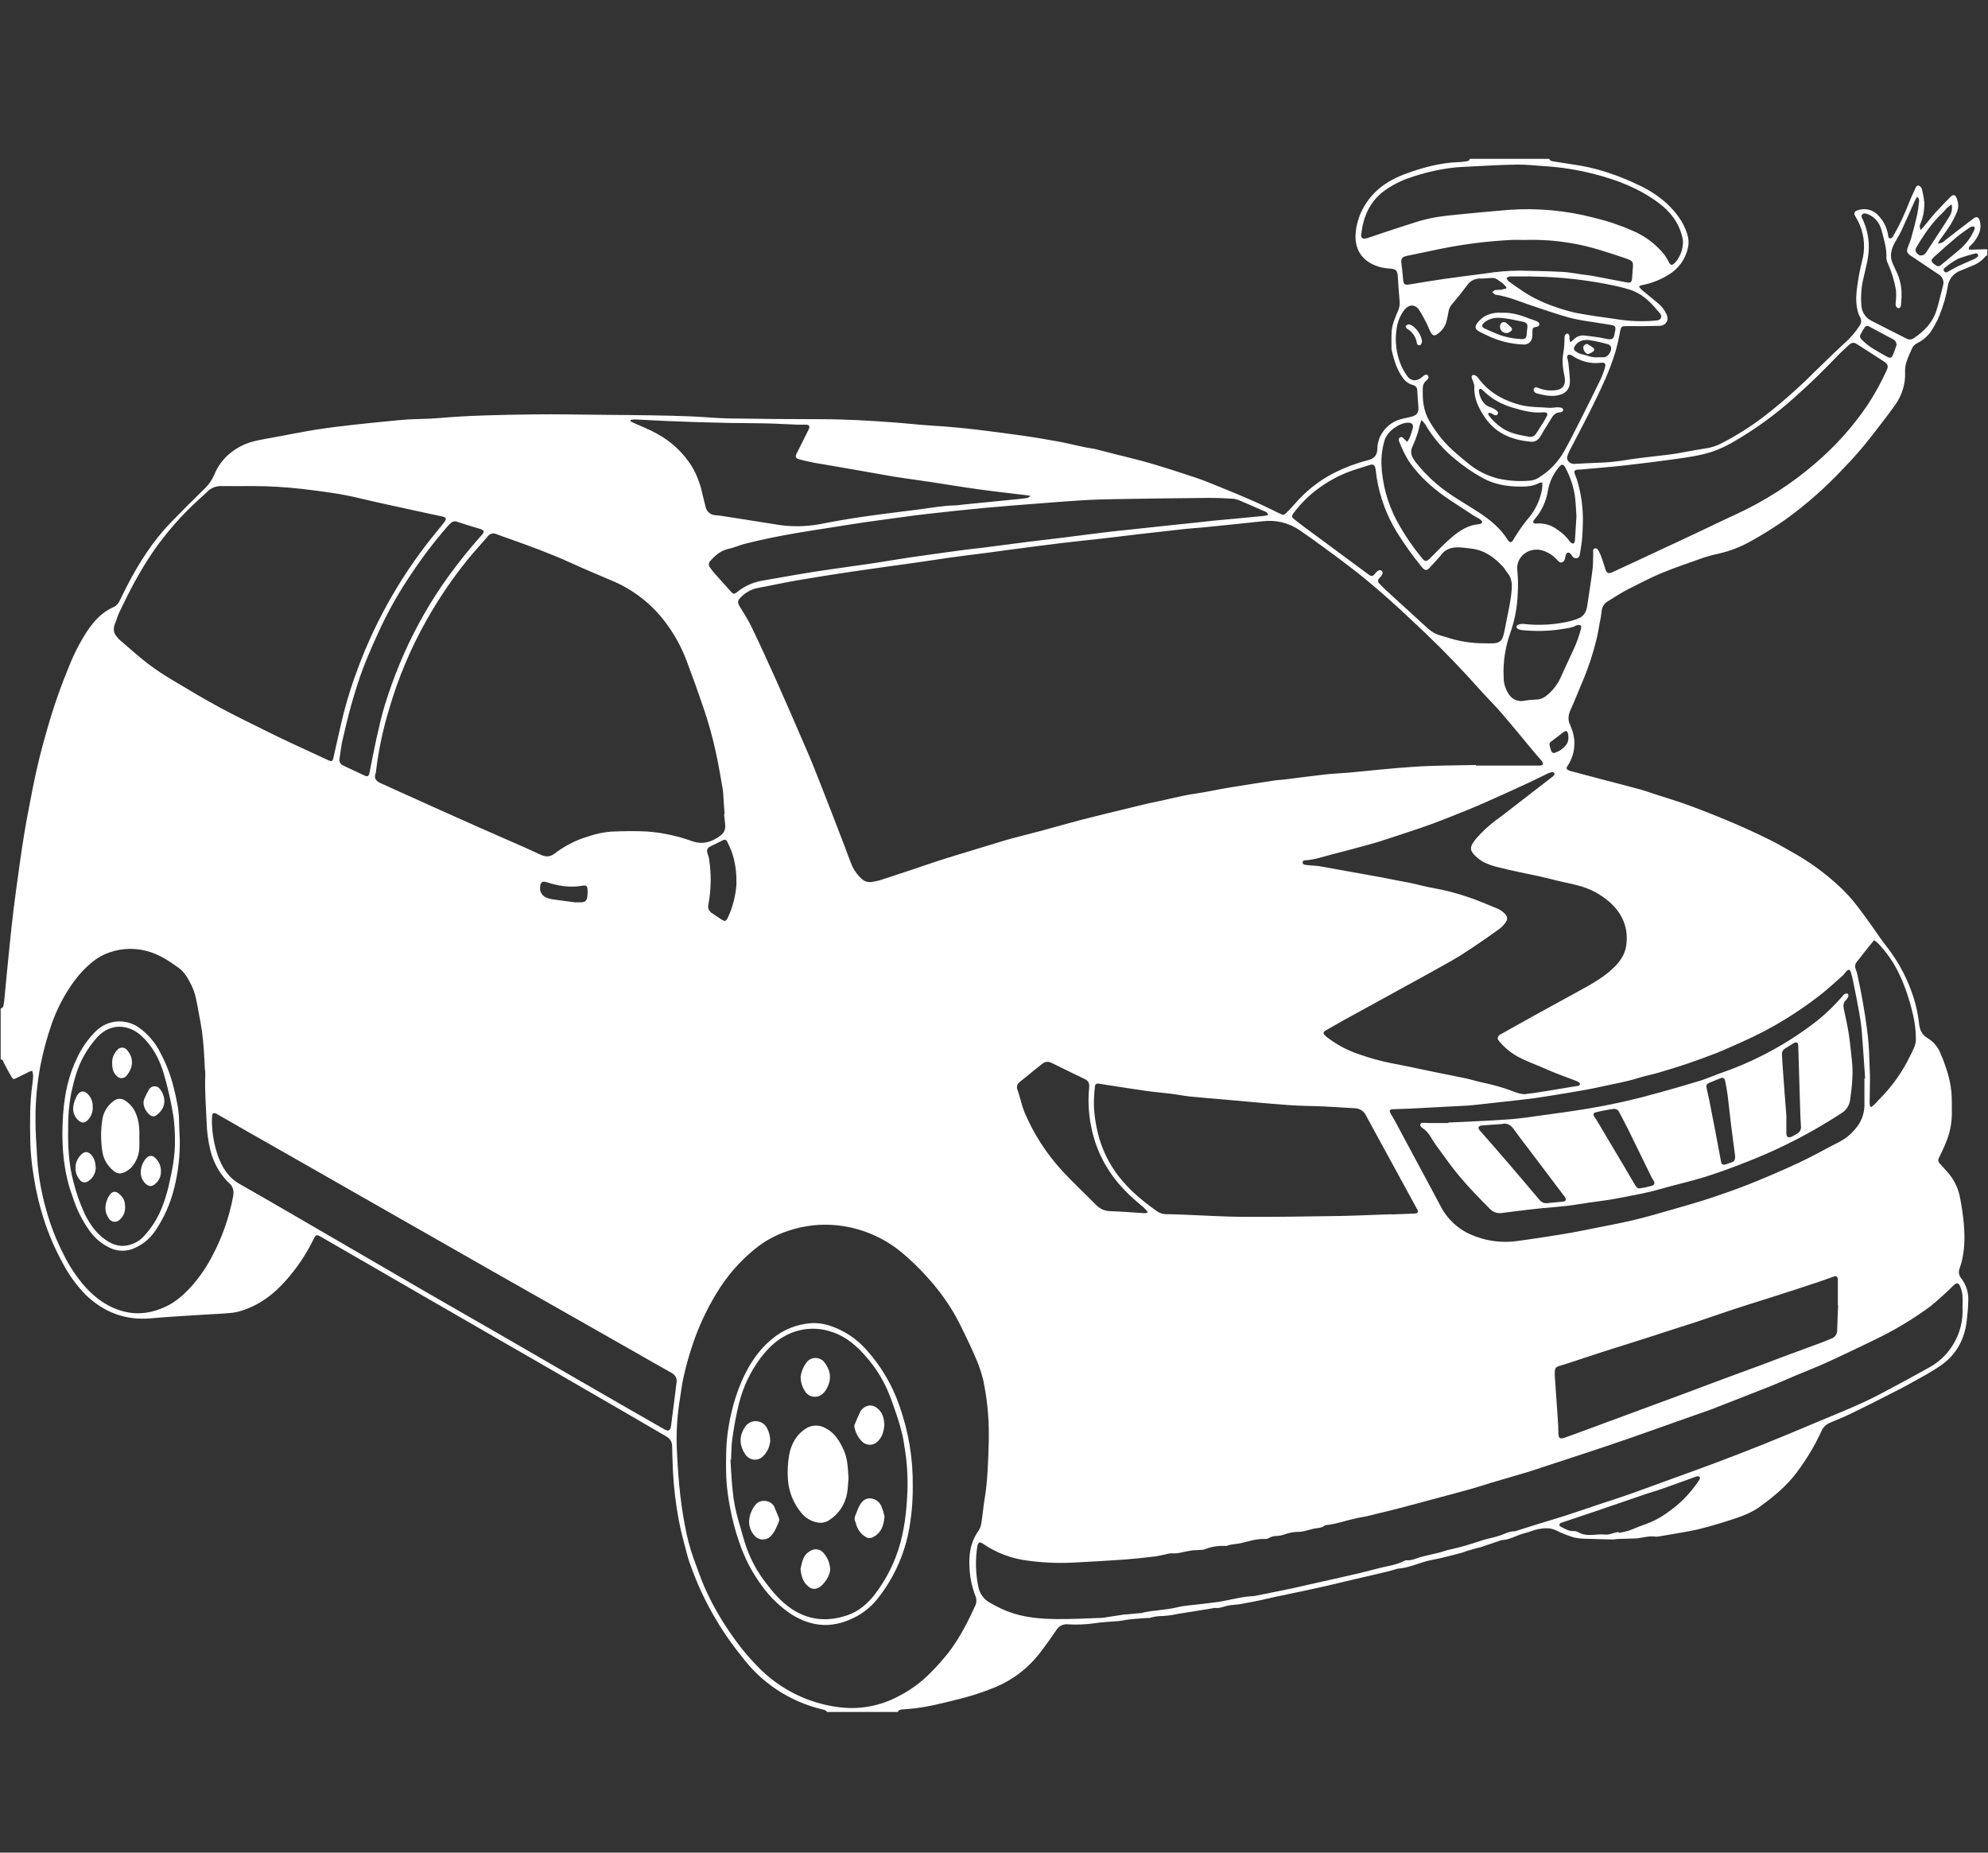 <svg height="82" viewBox="0 0 88 82" width="88" xmlns="http://www.w3.org/2000/svg"><rect x="0" y="0" width="88" height="82" fill="#333333" stroke="none"/><g fill="#fff" transform="translate(0 7)"><path d="m65.065.03h3.517c.025.097.107.097.185.115.398.062.796.128 1.195.187.512.092 1.015.229 1.503.409.337.119.668.257.99.413.484.211.932.499 1.325.852.41.384.742.821.909 1.363.062.188.074.39.032.584-.105.512-.424.955-.876 1.217-.366.226-.772.381-1.195.458-.027 0-.052.031-.097.06.034.049.072.095.114.137.236.195.471.389.713.584.162.132.293.298.383.487.133.261-.008.516-.303.526-.475.016-.95.018-1.425.013-.264 0-.274 0-.327.267-.053.301-.122.599-.207.893-.119.384-.259.762-.419 1.131-.227.518-.474 1.027-.727 1.533-.28.558-.577 1.108-.864 1.662-.039.082-.075.166-.105.252-.04.101-.008.216.078.281.069.061.162.089.253.077.436-.021.871-.047 1.307-.061.364-.023.726-.066 1.084-.13.522-.079 1.045-.133 1.569-.195.174-.021.348-.041.522-.07.443-.076.883-.166 1.327-.232.238-.036.468-.112.681-.224.637-.328 1.245-.709 1.817-1.14.796-.611 1.551-1.273 2.261-1.982.449-.434.896-.876 1.352-1.298.26-.227.488-.489.677-.779.089-.116.095-.276.014-.398-.045-.079-.077-.164-.097-.252-.128-.506-.036-1.009.044-1.51.049-.301.128-.597.195-.897.104-.549.019-1.117-.241-1.611-.034-.069-.082-.132-.115-.203-.03-.041-.036-.094-.018-.141s.06-.081.109-.09c.338-.136.725-.039.959.24.22.234.364.529.413.847.008.061.013.148.097.147.055-.011.103-.047.128-.097.268-.468.499-.957.693-1.46.091-.237.201-.466.308-.696.05-.106.133-.116.213-.028.032.033.054.073.065.117.049.249.119.494.097.752-.009.248-.06.492-.152.722-.062.097-.062.221 0 .317.056-.064.103-.114.146-.166.166-.195.325-.407.499-.6.214-.237.44-.462.661-.692.122-.126.218-.113.277.047.088.192.096.412.02.61-.085.197-.182.388-.292.572-.14.227-.306.437-.458.656-.034.049-.058.105-.097.173.12-.003.235-.053.317-.14.419-.329.841-.654 1.265-.973.122-.097.23-.055.266.091.056.182.049.378-.021.555-.08.207-.207.393-.369.545-.052.045-.115.097-.075.195l.803-.021v.274c-.028.014-.066.019-.084.042-.142.179-.329.317-.542.4-.184.08-.37.156-.557.232-.308.109-.528.382-.568.707-.072.423-.19.838-.352 1.235-.028.079-.061.157-.097.234-.089.18-.188.355-.298.523-.158.217-.366.393-.606.512-.118.057-.209.16-.25.284-.021.061-.055.118-.08.178-.111.257-.221.511-.204.804.023.532-.136 1.055-.453 1.484-.324.463-.681.902-1.024 1.354-.389.501-.806.981-1.249 1.435-.773.829-1.624 1.581-2.542 2.247-.51.362-1.04.693-1.589.993-.427.239-.886.417-1.363.528-.223.045-.443.103-.66.173-.626.22-1.255.432-1.866.681-.528.219-1.038.487-1.547.745-.292.151-.569.339-.854.511-.164.087-.271.253-.284.438-.023.194-.055.387-.097.578-.046.249-.084.501-.151.746-.139.562-.318 1.113-.537 1.649-.201.458-.376.928-.584 1.382-.108.236-.144.455-.025.69.019.042.035.084.049.128.226.542.171 1.16-.148 1.653-.014.022-.029.043-.042.065-.017.025-.022.056-.014.084.009.029.03.052.058.063.034.019.07.033.108.043l1.434.38c.54.142 1.082.279 1.622.426.238.065.471.15.707.227.506.165 1.018.314 1.518.5.67.249 1.334.515 1.992.796.538.229 1.071.48 1.594.738.32.157.626.345.939.518.747.413 1.441.915 2.068 1.494.302.278.579.581.828.906.405.526.779 1.077 1.162 1.616.111.153.235.292.344.451.364.517.659 1.079.876 1.672.176.471.294.961.35 1.46.029.284.129.494.377.64.248.15.442.373.555.64.096.213.18.431.251.654.13.362.214.739.251 1.121.019.312.014.625.016.937-.004.418-.086.831-.243 1.218-.097.248-.21.487-.328.728-.05.079-.036.183.032.246.111.119.22.24.326.363.278.305.471.677.56 1.081.082.395.141.794.179 1.195.06.681.049 1.355-.182 2.008-.061.146-.035.315.069.435.218.281.329.631.314.986-.006.298-.032.597-.067.894-.097.831-.471 1.518-1.168 1.994-.438.301-.914.548-1.379.808-.334.187-.681.357-1.019.531-.504.256-1.008.514-1.517.758-.323.156-.655.292-.984.431-.164.07-.294.2-.364.364-.3.648-.668 1.263-1.098 1.833-.458.612-1.034 1.079-1.639 1.519-.389.282-.841.437-1.293.584-.327.107-.658.206-.99.298-.275.076-.554.145-.834.195-.454.087-.91.159-1.363.236-.038.008-.078.01-.117.007-.271-.04-.53.033-.792.071-.07.007-.141.011-.212.011-.234.008-.467.013-.7.021-.058 0-.116.024-.174.022-.369-.007-.739-.014-1.108-.029-.214.003-.429-.017-.639-.061-.274-.082-.541-.188-.797-.315-.26-.125-.522-.103-.779-.053-.203.038-.395.131-.597.178-.352.082-.663.301-1.037.31-.032.007-.063.018-.092.033l-.831.28c-.024.008-.051.009-.076.016-.174.049-.349.097-.523.147-.068.02-.132.056-.202.074-.447.112-.892.243-1.344.324-.518.092-.99.355-1.522.389-.038.007-.076.018-.112.033-.132.036-.263.075-.396.107-.278.067-.557.131-.836.195-.64.15-1.278.303-1.919.452-.304.07-.609.135-.915.2-.407.087-.815.169-1.222.256-.229.049-.456.107-.681.154-.299.061-.598.121-.898.172-.166.028-.337.028-.502.058-.209.039-.406.144-.629.108-.023 0-.05.013-.075.017l-.903.146c-.206.033-.41.066-.614.097-.077.014-.153.034-.23.045-.153.027-.307.045-.461.055-.201-.003-.402.027-.594.087-.026.004-.052.004-.078 0l-.292.018c-.11.008-.22.016-.329.026-.109.011-.195.018-.292.033-.123.018-.243.048-.366.059-.356.033-.716.039-1.071.097-.393.056-.791.072-1.188.048-.204-.023-.403.076-.507.253-.218.323-.446.641-.681.952-.537.719-1.263 1.276-2.097 1.607-.506.205-1.027.374-1.558.503-.726.18-1.449.372-2.2.429-.097.007-.195.014-.292.024-.081-.004-.158.039-.195.112h-3.125c-.059-.097-.162-.097-.254-.126-1.416-.345-2.666-1.175-3.535-2.345-.962-1.185-1.717-2.524-2.233-3.96-.052-.141-.106-.28-.144-.425-.14-.533-.292-1.062-.395-1.609-.138-.734-.227-1.476-.265-2.221-.016-.364-.024-.729-.034-1.093-.001-.167-.091-.32-.237-.402-.045-.027-.089-.055-.134-.081l-1.503-.876c-1.228-.711-2.457-1.421-3.685-2.132-.919-.53-1.838-1.06-2.758-1.589l-2.52-1.453-2.908-1.681-1.827-1.053c-.154-.089-.206-.079-.287.091-.243.505-.539.982-.882 1.425-.572.743-1.235 1.373-2.134 1.705-.188.075-.384.127-.584.155-.421.044-.844.055-1.265.083-.786.053-1.573.092-2.358.163-1.125.097-2.076-.267-2.876-1.042-.421-.428-.773-.919-1.045-1.454-.339-.623-.618-1.277-.831-1.953-.186-.589-.326-1.192-.421-1.803-.088-.513-.141-1.032-.157-1.553-.014-.854-.029-1.706.092-2.554.019-.129.031-.259.034-.389-.006-.069-.019-.138-.039-.204-.033.003-.066.01-.097.02-.195.097-.396.195-.594.292-.13.065-.15.073-.223-.047-.122-.195-.229-.407-.338-.613-.035-.067-.039-.158-.145-.159v-2.259c.08-.006.111-.061.125-.128.014-.067.024-.141.032-.212.041-.422.079-.842.121-1.265.064-.642.126-1.283.195-1.924.062-.563.129-1.125.206-1.686.114-.832.226-1.665.361-2.493.114-.699.255-1.395.389-2.09.172-.876.389-1.739.64-2.595.263-.926.58-1.836.949-2.726.217-.552.488-1.081.81-1.579.308-.454.666-.851 1.183-1.071.118-.06.21-.16.259-.282.107-.215.211-.432.322-.646.528-1.022 1.142-1.987 1.947-2.817.486-.5.978-.994 1.477-1.48.19-.178.341-.394.443-.634.118-.291.293-.556.514-.779.354-.351.8-.596 1.287-.706.277-.068.562-.111.843-.164.621-.115 1.24-.239 1.862-.34.546-.087 1.097-.151 1.646-.214.531-.061 1.062-.11 1.594-.163.272-.026.544-.057.817-.073.461-.025.926-.021 1.385-.062 1.371-.12 2.745-.141 4.119-.161 1.093-.016 2.187.011 3.282.019.651.006 1.302.01 1.954.021.599.011 1.198.022 1.797.047.552.022 1.104.08 1.655.09 1.375.022 2.749.034 4.123.035 1.071 0 2.135.064 3.2.142.578.042 1.155.111 1.733.145 1.314.076 2.617.253 3.919.434.567.078 1.131.178 1.695.279.505.091.998.244 1.51.306.025.005.05.012.075.02l.889.227c.51.131 1.024.248 1.529.397.668.195 1.33.409 1.99.629.364.122.72.267 1.071.412.519.211 1.036.424 1.547.65.381.168.752.357 1.127.536.159.075.187.073.309-.051s.244-.253.36-.385c.494-.575 1.097-1.046 1.775-1.385.461-.229.944-.41 1.443-.537.292-.072.43-.221.431-.527.006-.256.087-.505.232-.715.209-.313.534-.529.902-.602.127-.03.255-.054.381-.089.239-.066.317-.178.301-.427-.017-.249-.037-.48-.05-.72.009-.122-.075-.231-.195-.254-.185-.049-.345-.165-.449-.325-.264-.359-.382-.779-.487-1.202-.008-.032-.011-.065-.01-.097 0-.254-.009-.508.008-.761.015-.149.047-.295.097-.436.055-.166.127-.327.195-.487.055-.133.075-.277.058-.42-.031-.363-.059-.726-.08-1.09-.014-.238-.072-.306-.315-.331-.136-.009-.272-.026-.406-.053-.788-.195-1.19-.721-1.147-1.475.034-.504.204-.99.493-1.405.414-.614 1.006-.999 1.681-1.25.77-.285 1.558-.504 2.391-.533.111 0 .221-.02.331-.032.071-.009.138-.028.165-.11zm.264 26.831v.026h2.833c.047 0 .128-.024.131-.048.006-.055-.01-.109-.043-.153-.083-.108-.181-.205-.269-.31-.504-.605-1.002-1.216-1.516-1.814-.306-.355-.642-.681-.954-1.033-.772-.865-1.574-1.703-2.413-2.503-1.098-1.046-2.211-2.08-3.423-2.997-.701-.53-1.409-1.052-2.131-1.552-.482-.335-1.072-.479-1.655-.405-.876.097-1.761.184-2.641.273-.253.026-.507.037-.759.064-.699.076-1.397.157-2.096.237-.375.044-.75.091-1.123.135-.149.018-.298.035-.447.052-.628.07-1.256.134-1.883.21-.717.087-1.434.183-2.15.277-.42.055-.838.115-1.258.169-.503.065-1.008.123-1.512.195s-.973.148-1.468.217c-.96.136-1.922.264-2.88.406-.798.118-1.595.245-2.391.382-.577.097-1.149.227-1.725.333-.283.053-.544.192-.746.398-.17.165-.179.238-.057.44.178.292.368.584.517.895.375.779.736 1.565 1.089 2.356.43.962.848 1.928 1.265 2.895.14.321.28.643.41.973.292.738.584 1.477.868 2.216.161.413.318.825.476 1.238.097.262.195.526.297.785.102.269.269.509.487.697.109.097.254.142.398.125.129-.015.257-.041.383-.077.292-.091.584-.195.87-.286l.592-.195c.401-.134.799-.275 1.202-.405.432-.139.868-.269 1.303-.401.461-.141.921-.281 1.38-.421.175-.053.349-.105.526-.152.465-.123.932-.239 1.397-.364.565-.152 1.126-.317 1.692-.463.737-.189 1.478-.365 2.217-.545.316-.077.631-.159.95-.222.611-.122 1.213-.292 1.833-.381.521-.073 1.036-.195 1.558-.277.674-.112 1.349-.213 2.025-.316.109-.017.22-.016.33-.029.62-.076 1.239-.161 1.86-.23.355-.039.715-.05 1.071-.082.939-.085 1.878-.195 2.823-.254.918-.065 1.838-.059 2.756-.08zm-33.274 2.174h.02c-.014-.195-.026-.389-.041-.584-.015-.195-.016-.366-.046-.545-.09-.526-.18-1.052-.292-1.574-.148-.687-.336-1.364-.565-2.029-.229-.676-.47-1.349-.723-2.018-.238-.643-.571-1.246-.988-1.789-.597-.779-1.386-1.391-2.29-1.777-.628-.268-1.259-.53-1.88-.814-.906-.414-1.842-.751-2.779-1.085-.165-.059-.333-.113-.495-.179-.142-.065-.31-.017-.396.113-.298.346-.609.681-.895 1.034-.67.832-1.271 1.718-1.796 2.648-.705 1.246-1.262 2.569-1.662 3.943-.269.878-.461 1.778-.574 2.69-.001.058-.01.116-.027.172-.078.188.009.324.21.417.202.092.389.176.584.264.61.275 1.221.553 1.831.827l1.835.819c.38.168.762.335 1.143.503.559.246 1.121.487 1.673.747.236.111.43.128.649-.038.45-.345.96-.605 1.504-.764.321-.109.653-.179.991-.208.532-.021 1.071-.035 1.599-.005.683.051 1.355.196 1.998.43.474.163.868.034 1.241-.243.15-.102.233-.275.22-.456-.012-.166-.035-.33-.053-.498zm11.715 27.757v-.292c.004-.828-.082-1.653-.257-2.462-.087-.341-.203-.673-.349-.993-.184-.431-.389-.852-.594-1.273-.302-.629-.676-1.22-1.114-1.763-.445-.553-.941-1.064-1.482-1.524-.827-.706-1.85-1.143-2.932-1.253-.728-.072-1.463.012-2.155.247-.54.176-1.042.451-1.482.811-.673.549-1.245 1.211-1.691 1.956-.433.711-.786 1.468-1.051 2.256-.158.468-.292.945-.4 1.427-.071.317-.114.641-.162.962-.113.679-.162 1.368-.148 2.056.048 1.198.135 2.393.364 3.572.09.507.222 1.006.396 1.49.153.408.292.823.464 1.222.321.727.712 1.421 1.168 2.072.362.533.772 1.033 1.225 1.492.96.982 2.226 1.607 3.589 1.772.899.112 1.811-.058 2.61-.487.536-.271 1.023-.63 1.441-1.061.276-.277.536-.57.779-.876.48-.629.841-1.33 1.168-2.044.074-.139.083-.304.024-.45-.146-.377-.235-.774-.262-1.177-.045-.611.021-1.194.394-1.713.07-.11.114-.233.13-.362.054-.327.078-.659.132-.986.147-.862.167-1.741.193-2.619zm43.101-5.938c.009-.169.009-.338 0-.507-.013-.135-.046-.268-.097-.394-.083-.195-.151-.195-.308-.052-.327.326-.67.636-1.028.928-.777.57-1.606 1.066-2.476 1.48-.46.228-.926.446-1.391.665-.329.156-.659.311-.993.456-.334.145-.681.281-1.026.424-.42.175-.835.362-1.258.531-.754.302-1.514.593-2.27.888-.067.026-.132.055-.195.08l-1.928.681c-.601.212-1.199.428-1.802.636-.645.223-1.292.441-1.94.654-.79.26-1.582.519-2.374.779-.155.051-.311.097-.467.141-.448.132-.898.262-1.346.396-.286.085-.568.183-.857.263-.584.164-1.181.318-1.772.477-.151.041-.301.084-.452.124-.358.095-.715.19-1.071.283-.151.039-.303.074-.455.112l-.427.104c-.145.036-.292.076-.433.107-.141.031-.292.049-.441.082-.451.097-.888.259-1.349.31-.026 0-.052.007-.075.019-.14.119-.317.104-.481.139-.127.028-.25.068-.377.097-.086.027-.176.042-.267.044-.228-.003-.455.037-.669.119-.098.035-.199.056-.303.064-.136-.006-.272.028-.389.097-.044.027-.096.04-.148.037-.372-.018-.718.097-1.071.182-.211.052-.437.037-.642.124-.013.002-.026.002-.039 0-.32-.017-.639.035-.937.153-.05.015-.101.023-.153.023-.148.011-.298.01-.445.03-.292.04-.577.152-.883.122-.085.004-.168.02-.248.047-.172.035-.343.082-.517.097-.42.051-.84.097-1.265.13-.805.056-1.611.104-2.418.142-.644.026-1.29-.007-1.928-.097-.701-.089-1.37-.345-1.952-.746-.133-.097-.215-.06-.244.103-.097.599-.082 1.211.042 1.806.056.3.244.559.512.705.241.141.492.265.752.37.714.286 1.469.345 2.224.353.657.008 1.315-.031 1.972-.053.078-.005.156-.016.233-.031l.767-.119h.058c.238-.021.475-.043.712-.067.039 0 .075-.023.113-.03.097-.019.202-.037.303-.052.071-.011.143-.011.213-.022.314-.05.63-.066.943-.146.344-.087.706-.097 1.059-.145.259-.034.518-.059.779-.097.525-.086 1.038-.239 1.574-.257.019-.002.039-.006.057-.011.523-.106 1.046-.209 1.568-.319.414-.089.825-.186 1.238-.278.608-.137 1.219-.272 1.827-.414.304-.071.604-.159.907-.231.353-.085.716-.133 1.045-.306.029-.018.063-.027.097-.026.217.024.404-.077.603-.134.25-.071.506-.122.759-.182.219-.054.426-.137.653-.179.373-.084.742-.189 1.104-.312.13-.038.258-.085.389-.121.212-.058.432-.097.64-.17.207-.073.413-.188.648-.184.039-.006.076-.018.112-.034.292-.092.584-.185.876-.275.422-.13.848-.254 1.265-.389.532-.172 1.061-.356 1.592-.533.389-.129.779-.25 1.168-.389.54-.189 1.077-.389 1.615-.584.69-.252 1.383-.498 2.072-.756.779-.292 1.558-.59 2.328-.899.838-.337 1.671-.689 2.505-1.039.876-.367 1.761-.715 2.603-1.157.742-.389 1.48-.789 2.213-1.199.426-.234.784-.575 1.038-.989.314-.5.464-1.086.428-1.675zm-75.667-36.34c-.468 0-.937.006-1.407 0-.23-.009-.454.08-.615.244-.121.119-.249.229-.374.344-.772.701-1.462 1.488-2.054 2.346-.279.415-.54.844-.779 1.281-.238.437-.466.899-.687 1.355-.077.157-.117.33-.186.487-.097.231-.097.441.086.63.032.033.055.074.09.103.416.355.82.725 1.252 1.059.353.267.722.513 1.104.737.691.416 1.385.83 2.094 1.214.709.384 1.438.732 2.16 1.092.354.176.714.348 1.071.515.53.248 1.062.487 1.593.737.115.054.165.037.201-.085.005-.018.006-.039.011-.057.151-.66.292-1.323.456-1.978.176-.68.39-1.351.641-2.007.827-2.206 2.018-4.257 3.524-6.068.101-.119.198-.241.292-.366.097-.129.068-.202-.085-.235-.195-.04-.382-.079-.572-.121-.572-.123-1.143-.248-1.714-.374-.445-.097-.891-.195-1.333-.301-.855-.214-1.726-.319-2.598-.425-.72-.082-1.443-.125-2.168-.128zm56.333 26.909c.122-.016.245-.028.367-.046.206-.03.412-.062.617-.097.436-.071.872-.143 1.307-.216.013-.001.026-.004.039-.008.08-.026.097-.092.034-.145-.048-.033-.1-.059-.155-.078-.242-.097-.487-.18-.728-.275-.195-.075-.389-.153-.577-.238-.474-.213-.973-.372-1.418-.648-.247-.158-.469-.353-.656-.579-.106-.124-.087-.219.045-.31.021-.015.048-.021.07-.034.437-.245.876-.493 1.311-.734.735-.405 1.473-.804 2.208-1.211.512-.283 1.022-.57 1.446-.988.266-.264.476-.565.534-.934.124-.791-.155-1.452-.749-1.97-.396-.342-.866-.588-1.373-.718-.302-.08-.608-.139-.911-.211-.241-.056-.48-.123-.72-.177-.337-.075-.675-.139-1.011-.213-.305-.066-.61-.132-.912-.211-.201-.047-.397-.113-.584-.2-.168-.085-.32-.197-.451-.333-.208-.221-.201-.356-.023-.607.033-.049.069-.095.108-.139.249-.284.526-.543.826-.771.195-.136.375-.281.561-.424l1.962-1.515c.033-.021.061-.048.086-.078.017-.023.029-.069.017-.088-.02-.031-.053-.052-.091-.055-.071.011-.139.032-.203.063-.258.123-.512.255-.771.375-.681.315-1.37.633-2.061.935-.541.237-1.091.456-1.641.673-.374.149-.752.289-1.134.42-.597.204-1.196.398-1.796.593-.223.072-.448.136-.674.195-.487.13-.966.265-1.451.384-.385.097-.758.235-1.158.264-.067 0-.163 0-.165.097s.086.102.156.113c.07.011.117.013.175.018.156.015.313.018.466.046.903.161 1.805.326 2.707.487.269.05.536.106.804.158.16.031.32.055.479.09.337.074.671.167 1.009.226.512.091 1.016.222 1.508.389.413.137.814.31 1.217.476.161.053.308.144.428.264.123.139.14.251.027.402-.071.101-.157.19-.255.266-.401.292-.806.572-1.218.847-.313.209-.633.413-.96.599-.622.354-1.252.695-1.879 1.041l-1.625.893c-.445.243-.891.487-1.335.732-.216.12-.425.251-.642.368-.165.088-.179.146-.045.271.019.018.04.033.06.05.423.327.898.581 1.406.751.472.169.955.303 1.447.401.626.115 1.248.255 1.873.383.471.097.944.186 1.415.287.279.06.552.151.833.204.381.082.756.188 1.123.317.225.086.448.189.699.18zm2.531-25.331c-.01.239-.01.487-.033.734s-.066.477-.104.715c-.001.082-.058.152-.138.168-.076.012-.151-.023-.19-.09-.028-.043-.061-.083-.097-.12-.026-.032-.067-.046-.107-.036-.04.01-.07.041-.078.081-.021.062-.037.125-.049.189-.04.161-.195.232-.317.077-.021-.025-.043-.049-.066-.071-.145-.151-.322-.268-.518-.343-.643-.258-1.294.236-1.205.862.033.337.038.676.017 1.013-.021.606-.136 1.205-.341 1.776-.216.616-.313 1.267-.283 1.919-.002.275.08.545.236.772.15.231.432.341.699.273.154-.026.309-.041.464-.044.171.002.337-.053.473-.156.264-.204.478-.466.625-.765.201-.445.405-.888.613-1.328.133-.29.239-.591.316-.9.029-.111-.014-.162-.128-.152-.034.002-.067.01-.097.024-.176.097-.372.112-.564.146-.605.1-1.221.117-1.83.051-.058-.003-.114-.018-.166-.044-.097-.053-.097-.154.008-.195.079-.029.163-.04.246-.031.7.08 1.41.034 2.094-.135.126-.031.249-.075.366-.13.229-.109.314-.314.348-.553.076-.528.164-1.054.231-1.583.03-.243.024-.493.031-.739 0-.076-.032-.17.068-.2.1-.029.14.05.177.121.041.074.077.151.108.23.061.172.12.345.171.519.068.231.136.267.348.168.372-.171.745-.343 1.116-.516.855-.398 1.709-.797 2.563-1.198.6-.281 1.194-.575 1.799-.85.626-.29 1.231-.623 1.811-.996.587-.375 1.146-.793 1.672-1.249.883-.752 1.661-1.619 2.311-2.58.311-.474.586-.97.822-1.485.12-.25.097-.312-.132-.464-.371-.242-.745-.48-1.117-.719-.189-.121-.26-.118-.429.039-.169.157-.346.317-.507.487-.599.626-1.217 1.232-1.868 1.804-.846.764-1.772 1.435-2.762 2.001-.282.162-.578.298-.886.404-.577.186-1.18.264-1.779.345-.703.097-1.407.186-2.111.264-.634.07-1.265.12-1.905.177-.065.007-.131 0-.195.014-.103.019-.129.068-.097.166.028.08.064.157.091.237.192.614.285 1.254.275 1.897zm-60.992 24.239h-.009c-.014-.279-.022-.56-.043-.838-.02-.278-.044-.559-.082-.835-.038-.276-.097-.577-.152-.865-.076-.402-.128-.809-.316-1.183-.145-.287-.292-.572-.559-.766-.378-.275-.761-.533-1.215-.69-.608-.211-1.269-.208-1.875.008-.264.093-.51.231-.727.408-.315.254-.594.548-.83.876-.418.574-.748 1.206-.981 1.876-.208.596-.373 1.206-.495 1.825-.148.775-.222 1.562-.222 2.351-.007.604.046 1.209.079 1.814.054.767.19 1.526.404 2.264.185.672.44 1.323.76 1.942.254.522.577 1.007.961 1.443.479.525 1.032.923 1.74 1.094.634.154 1.232.051 1.804-.214.492-.227.884-.591 1.237-.999.331-.387.615-.812.848-1.265.437-.823.745-1.708.915-2.623.049-.266-.006-.457-.209-.618-.02-.017-.038-.036-.055-.055-.357-.382-.612-.849-.739-1.356-.102-.417-.159-.845-.17-1.274-.029-.696-.089-1.39-.057-2.088.001-.074-.009-.153-.013-.231zm52.51 6.415v.007c.339-.013.681-.023 1.014-.038.169-.007.202-.061.124-.205s-.168-.308-.252-.462l-1.197-2.191c-.269-.487-.538-.981-.803-1.474-.087-.193-.275-.321-.487-.33-.455-.024-.909-.059-1.363-.08-.527-.024-1.055-.021-1.58-.061-1.032-.077-2.063-.176-3.094-.267-.434-.038-.868-.07-1.302-.116-.259-.027-.514-.081-.772-.113-.389-.049-.779-.081-1.163-.135-.657-.097-1.313-.195-1.969-.3-.032 0-.063-.016-.097-.018-.112-.01-.168.023-.177.13-.033.271-.048.544-.046.818.019.508.102 1.011.245 1.498.139.462.342.901.604 1.306.504.779 1.194 1.37 1.947 1.899.124.086.271.13.422.128.286 0 .573.014.86.025.845.031 1.691.089 2.536.092 1.419.007 2.839-.016 4.258-.038.755-.014 1.523-.052 2.291-.077zm-52.202-3.991c.018.47.104.934.254 1.379.187.53.464.985.973 1.272.787.446 1.569.899 2.351 1.353 1.11.644 2.218 1.288 3.325 1.933.866.504 1.733 1.008 2.6 1.51 1.172.676 2.345 1.35 3.52 2.024.981.566 1.962 1.133 2.941 1.702.709.411 1.419.821 2.13 1.229l1.933 1.108c.18.097.263.058.292-.144.066-.529.135-1.058.203-1.587.013-.103.02-.207.039-.31.041-.225-.05-.368-.247-.477-.53-.292-1.053-.595-1.579-.895l-3.546-2.015c-.951-.539-1.901-1.078-2.852-1.617-.99-.563-1.979-1.127-2.967-1.692-1.063-.607-2.126-1.213-3.188-1.817-.701-.399-1.401-.801-2.102-1.2-.803-.454-1.606-.911-2.409-1.37-.487-.28-.981-.564-1.473-.844-.117-.066-.19-.027-.195.107-.011.116-.007.232-.007.35zm73.148-2.025h.029c-.048-.681-.091-1.363-.146-2.044-.023-.292-.064-.584-.116-.87-.08-.455-.173-.907-.265-1.363-.028-.14-.062-.28-.104-.417s-.11-.147-.207-.04c-.047.062-.097.122-.15.179-.347.305-.681.625-1.049.903-.464.358-.946.692-1.444 1.001-.642.398-1.313.75-2.005 1.053-.364.157-.722.33-1.091.475-.441.173-.889.332-1.338.487-.413.139-.83.265-1.249.389-.286.084-.584.137-.866.227-.553.174-1.125.268-1.689.395-.457.103-.919.178-1.381.257-.533.09-1.066.175-1.599.253-.277.04-.557.061-.835.097-.543.06-1.086.121-1.63.181-.142.016-.284.033-.427.041-.851.046-1.703.091-2.555.134-.24.012-.481.017-.722.025-.185.007-.212.052-.126.21.059.108.128.212.186.321.354.659.708 1.318 1.061 1.978.313.584.631 1.168.938 1.752.291.583.78 1.044 1.379 1.3.632.273 1.326.369 2.008.278.419-.055.837-.12 1.255-.183.399-.061.797-.123 1.194-.195.32-.056.639-.123.958-.187.584-.117 1.162-.222 1.737-.359.601-.143 1.195-.313 1.789-.487.544-.155 1.087-.312 1.624-.487.604-.202 1.207-.41 1.797-.647.724-.292 1.442-.599 2.148-.93.6-.282 1.178-.61 1.769-.912.279-.142.524-.341.721-.584.248-.281.389-.64.399-1.014.001-.412 0-.815 0-1.219zm-15.867-34.955.018-.06c-.048-.057-.1-.112-.154-.164-.058-.052-.13-.087-.189-.138-.094-.083-.218-.123-.343-.111-.157.009-.312.029-.468.026-.242-.008-.47.113-.599.317-.199.265-.406.524-.621.779-.105.106-.173.242-.195.389-.012.116-.049.229-.068.345-.049.252-.197.475-.41.619-.131.097-.204.092-.292-.049-.066-.111-.105-.238-.165-.352-.106-.228-.227-.448-.361-.66-.185-.26-.452-.25-.653 0-.013.015-.023.031-.035.047-.166.235-.272.507-.309.792-.081.526-.02 1.063.176 1.558.075.188.173.365.292.528.161.229.414.249.628.074.04-.033.078-.07.12-.097.042-.027.106-.062.159-.01.024.023.038.054.038.088 0 .033-.014.065-.038.088-.02.026-.043.049-.069.069-.091.077-.145.189-.146.309-.018.513.021 1.021.292 1.475.157.27.335.527.532.769.341.414.755.752 1.168 1.089.384.324.836.557 1.323.681.47.109.954.141 1.434.097.129-.012.254-.053.365-.121.476-.287.87-.694 1.142-1.179.246-.436.468-.886.695-1.333.302-.598.603-1.197.895-1.8.088-.181.16-.369.216-.563.055-.195 0-.238-.195-.22-.065.009-.13.013-.195.014-.373.001-.737-.111-1.045-.321-.027-.019-.056-.033-.088-.041-.111-.029-.165.021-.142.132.02.075.036.151.048.228.023.207.044.415.059.622.011.103.011.207 0 .311-.027.206-.168.38-.364.449-.366.136-.734.055-1.094-.039-.107-.028-.166-.142-.128-.208.054-.097.139-.058.207-.028.231.093.482.126.729.097.308-.021.46-.195.436-.501-.011-.135-.057-.268-.07-.403-.034-.205-.041-.413-.02-.619.048-.255.073-.514.073-.774-.004-.045.002-.091.019-.133.024-.042.064-.072.11-.085.022 0 .071.052.083.088.008.051.011.103.008.155 0 .04.017.08.031.149.054-.036.106-.076.155-.12.126-.137.312-.204.496-.177.22.023.439.054.658.087.122.018.241.052.364.071.181.027.252-.025.286-.203.012-.057.022-.115.033-.172.032-.169 0-.224-.178-.253-.292-.049-.584-.089-.867-.137-.327-.044-.652-.104-.973-.182-.557-.158-1.105-.346-1.655-.529-.531-.176-1.043-.408-1.601-.487-.02-0-.039-.005-.056-.014-.039-.029-.074-.062-.11-.097.041-.035.077-.092.123-.097.09-.01.181-.015.272-.014.065-.026.135-.039.211-.048zm-10.533 10.017c-.027-.125-.117-.144-.195-.177-.35-.155-.701-.312-1.054-.459-.1-.046-.208-.074-.317-.083-.364-.02-.729-.039-1.093-.035-1.341.012-2.683.029-4.023.052-.501.008-1.003.021-1.503.05-.61.035-1.221.087-1.831.134-.83.064-1.661.125-2.49.202-.868.081-1.736.176-2.603.273-.407.045-.814.102-1.22.158-.529.071-1.058.14-1.586.218-.463.067-.926.144-1.389.217-.463.073-.951.145-1.426.226-.417.071-.833.146-1.247.231s-.801.172-1.198.274c-.233.058-.454.167-.688.215-.342.069-.584.271-.806.515-.047.038-.076.093-.082.153-.006.06.013.119.051.165.061.092.129.18.203.262.234.264.471.523.704.786.118.134.15.144.286.037.315-.255.689-.427 1.087-.5.745-.125 1.486-.267 2.232-.384.918-.143 1.841-.264 2.76-.4.541-.081 1.08-.178 1.62-.257.812-.118 1.625-.227 2.434-.337.245-.033.493-.053.738-.085.665-.085 1.329-.175 1.994-.259.562-.071 1.124-.133 1.686-.203.671-.083 1.341-.176 2.013-.253.876-.097 1.747-.187 2.621-.28l1.44-.151c.129-.014.258-.031.389-.044l1.322-.124c.337-.032.674-.062 1.009-.097.055-.009.109-.021.163-.038zm25.233 34.993h-.011c0-.351 0-.703 0-1.054.003-.039.003-.078 0-.117-.018-.124-.076-.153-.19-.111-.232.085-.462.169-.696.246-.584.195-1.173.389-1.761.575-.292.097-.595.189-.892.283-.34.109-.681.214-1.02.326-.408.134-.813.275-1.219.412-.166.056-.333.114-.499.168-.47.152-.94.301-1.411.453-.402.13-.802.265-1.204.389-.514.165-1.029.324-1.543.487-.426.137-.852.281-1.277.421-.195.063-.382.13-.576.182-.195.052-.244.106-.244.312v.118c.043.63.087 1.26.131 1.889.014.201.027.402.029.605 0 .309.049.348.344.242.599-.216 1.195-.439 1.793-.659l1.737-.642c.573-.211 1.146-.422 1.719-.635.561-.208 1.119-.422 1.679-.63.584-.216 1.168-.427 1.752-.644.329-.122.655-.251.984-.373.541-.202 1.085-.399 1.628-.6.152-.057.302-.121.453-.182.159-.055.262-.209.252-.377.009-.357.028-.721.042-1.085zm-53.454-39.201v.068l.168.078c.331.152.674.281.99.458.64.345 1.179.851 1.564 1.467.222.385.379.803.466 1.239.041.177.09.352.133.53.038.214.221.372.438.379.097.009.195.018.292.033.779.122 1.558.242 2.331.368.662.118 1.339.116 2-.005.632-.124 1.265-.236 1.903-.328.862-.125 1.729-.226 2.593-.338.487-.063.965-.155 1.454-.163.136 0 .273-.026.408-.04l2.468-.245c.123-.013.246-.026.367-.048.035-.007.065-.041.135-.088-.104-.017-.16-.027-.215-.034-.704-.086-1.41-.164-2.111-.261s-1.402-.216-2.103-.321c-.546-.083-1.094-.16-1.641-.239-.077-.012-.153-.028-.23-.042l-1.265-.223c-.532-.093-1.063-.186-1.595-.277-.147-.025-.292-.044-.442-.074-.223-.047-.446-.092-.664-.156-.138-.042-.157-.111-.097-.242.015-.036.038-.068.055-.103.162-.326.325-.651.487-.98.063-.132.019-.195-.128-.202-.13 0-.261 0-.389 0-.533-.019-1.066-.057-1.599-.06-1.857-.009-3.711-.066-5.562-.171-.071-0-.142.007-.211.021zm37.814 9.889c.13 0 .261.008.389 0 .267-.019.38-.12.444-.385.037-.152.071-.305.097-.458.097-.51.222-1.017.262-1.538.02-.267-.005-.52-.187-.736-.071-.085-.124-.185-.195-.266-.377-.413-.81-.733-1.385-.805-.149-.018-.292-.039-.447-.052-.375-.032-.716.028-.945.372l-.013.015c-.157.173-.312.349-.472.52-.111.118-.183.115-.298 0-.018-.018-.036-.038-.052-.058-.398-.49-.765-1.005-1.098-1.542-.452-.74-.753-1.562-.887-2.418-.018-.128-.027-.259-.053-.389-.032-.163-.111-.201-.269-.149-.185.061-.37.122-.557.178-.512.156-.999.385-1.445.681-.521.337-.977.763-1.348 1.26-.103.139-.097.183.039.292.136.109.292.225.433.333.947.701 1.895 1.401 2.843 2.1.122.091.174.087.28-.03.027-.037.058-.071.091-.102.063-.051.14-.092.211-.028.071.063.034.135 0 .195-.033.048-.07.093-.111.135-.033.028-.052.07-.052.113 0 .043.019.085.052.113.097.097.188.195.292.292.629.576 1.265 1.149 1.889 1.725.163.141.356.243.565.297.068.02.138.037.206.059.553.187 1.133.28 1.717.276zm8.775-17.774c-.006-.042-.013-.12-.03-.195-.148-.639-.521-1.127-1.036-1.514-.853-.639-1.825-1.023-2.847-1.281-.712-.187-1.44-.305-2.175-.352-.409-.023-.818-.078-1.227-.073-.657.007-1.313.047-1.97.079-.345.018-.69.027-1.031.075-.6.081-1.191.223-1.763.422-.421.139-.816.343-1.173.605-.636.487-.909 1.152-.993 1.918-.016.135.052.195.189.173.033-.004.066-.011.097-.022.195-.063.382-.129.573-.195.532-.174 1.06-.354 1.595-.519.274-.085.552-.152.834-.202.333-.057.671-.092 1.007-.125.739-.072 1.478-.143 2.217-.203 1.269-.093 2.544.023 3.775.342.596.142 1.177.337 1.738.584.552.237 1.037.606 1.412 1.076.072.108.137.221.195.337.065.109.119.118.219.037.025-.021.049-.044.069-.069.209-.252.323-.569.325-.897zm-59.478 22.91c-.008.121.064.232.176.276.318.147.635.3.953.448.116.055.175.019.203-.12.097-.497.195-.997.302-1.492.118-.52.232-1.042.389-1.55.186-.596.397-1.186.635-1.762.509-1.235 1.146-2.414 1.9-3.516.534-.771 1.115-1.508 1.741-2.207.138-.156.116-.222-.081-.28-.331-.097-.66-.195-.987-.307-.098-.046-.214-.026-.292.049-.049.043-.096.088-.14.136-.59.677-1.135 1.392-1.631 2.142-.481.712-.911 1.458-1.285 2.232-.286.612-.567 1.229-.81 1.86-.211.545-.383 1.107-.542 1.669s-.292 1.134-.422 1.705c-.041.231-.067.465-.106.717zm35.755 20.075.025-.046c-.046-.058-.095-.114-.148-.166-.223-.195-.457-.389-.672-.594-.876-.838-1.454-1.835-1.685-3.036-.113-.562-.141-1.138-.085-1.708.018-.181-.029-.297-.195-.375-.283-.128-.561-.272-.841-.408l-.614-.3c-.133-.08-.301-.069-.422.029-.334.27-.67.537-1.002.81-.117.083-.156.239-.092.368.051.133.083.274.125.411.047.183.103.363.169.539.405.961.972 1.844 1.677 2.613.479.523 1.004 1.004 1.501 1.51.168.175.399.275.642.276.495.018.988.058 1.482.088.045-0.0.089-.004.133-.011zm16.734-43.064c-.202 0-.404-.01-.605 0-1.047.052-2.088.182-3.115.389-.502.104-1.005.209-1.508.314-.228.048-.277.128-.247.357.03.229.054.452.073.681.019.23.07.262.283.228.501-.081 1.002-.168 1.504-.24.611-.089 1.225-.162 1.838-.243.507-.082 1.02-.125 1.534-.128.631.012 1.265.023 1.892.055.292.015.584.075.87.114.155.021.311.035.463.063.511.097 1.021.195 1.532.292.148.028.204-.018.219-.169.013-.135.015-.273.029-.409.035-.337.022-.373-.303-.487-.784-.262-1.564-.531-2.382-.669-.686-.12-1.382-.169-2.078-.148zm17.346-1.91c-.038.071-.077.133-.107.201-.195.437-.389.876-.591 1.312-.077.165-.176.318-.265.477-.171.307-.267.623-.111.968.046.097.089.202.138.302.185.361.271.763.251 1.168-.008.136-.011.274-.03.409-.006.038-.068.097-.097.097-.055-.011-.101-.047-.126-.097-.011-.064-.011-.13 0-.195.019-.174.021-.349.006-.524-.07-.398-.188-.786-.352-1.155-.042-.081-.067-.17-.071-.261.02-.398-.097-.772-.195-1.151-.082-.351-.27-.635-.618-.779-.084-.034-.187-.068-.257.011s-.006.161.029.237c.155.337.244.7.261 1.071.025.525-.125 1.018-.238 1.519-.093.393-.123.798-.088 1.2.014.292.186.553.449.681.515.265 1.032.525 1.549.785.099.057.222.051.316-.014.466-.311.846-.697 1.013-1.247.107-.354.189-.716.283-1.071.067-.2-.019-.419-.204-.519-.408-.269-.811-.543-1.217-.815-.179-.12-.202-.189-.128-.389.049-.134.107-.267.145-.404.097-.338.184-.681.261-1.02.038-.185.065-.372.08-.56.027-.09-.009-.187-.088-.238zm-2.079 40.263.055.022c.053-.042.11-.081.159-.128.049-.047.112-.128.171-.187.567-.559 1.034-1.211 1.381-1.927.119-.244.27-.487.264-.768-.002-.273-.027-.546-.074-.815-.065-.338-.15-.673-.255-1.001-.103-.342-.231-.676-.382-1-.242-.527-.571-1.009-.973-1.427-.053-.047-.109-.089-.167-.128-.097.125-.189.229-.274.335-.166.208-.331.419-.495.629-.073.087-.09.208-.046.312.035.091.063.185.084.28.083.401.169.802.238 1.206.135.802.264 1.606.28 2.422.006.3.03.599.032.898 0 .364-.012.728-.016 1.092.002.061.007.122.018.182zm-20.489-29.417c.145-.189.179-.389.238-.568.065-.203-.022-.292-.238-.279-.355.026-.882.366-1.005.795-.098.331-.144.676-.136 1.021.034.888.27 1.757.691 2.54.317.585.692 1.138 1.118 1.65.12.149.195.145.334.005.334-.328.653-.674 1.012-.973.333-.278.707-.512 1.168-.548.026-.002.051-.008.075-.018.069-.032.082-.087.033-.14-.041-.041-.088-.077-.139-.105-.06-.037-.128-.064-.188-.103-.324-.212-.651-.426-.98-.641-.747-.487-1.42-1.055-1.925-1.805-.162-.267-.298-.548-.409-.84-.03-.068-.04-.146.042-.188s.122.014.168.062.077.077.14.135zm5.984 1.799c-.045.001-.09.007-.134.018-.267.15-.561.165-.854.163-.584 0-1.152-.097-1.672-.389-.433-.24-.841-.521-1.22-.84-.525-.429-.969-.949-1.31-1.535-.049-.065-.103-.126-.162-.182-.034.097-.057.154-.073.212-.033.126-.052.256-.097.378-.066.204-.144.404-.233.6-.08.16-.068.352.032.5.039.068.082.133.13.195.434.546.95 1.022 1.53 1.411.416.279.85.53 1.265.803.499.326.953.702 1.273 1.217.072.117.147.118.225.01.03-.043.05-.092.079-.134.166-.271.349-.531.548-.779.346-.384.576-.859.662-1.369.01-.091.014-.182.01-.274zm-.445-9.119c-.331 0-.663 0-.994 0-.05 0-.097.044-.148.067.028.047.045.108.085.139.161.122.328.235.494.349.437.307.914.554 1.416.734.364.138.738.249 1.118.331.584.112 1.168.181 1.752.269.579.096 1.168.117 1.752.061.085-.009.171-.016.214-.107.035-.081.012-.176-.057-.231-.137-.156-.267-.32-.418-.462-.233-.238-.514-.424-.825-.543-.224-.073-.451-.135-.681-.184-1.218-.266-2.461-.406-3.708-.42zm3.821 55.571.009.041c.146-.024.291-.057.433-.097.227-.078.443-.185.67-.26.389-.131.755-.323 1.083-.569.451-.311.847-.695 1.173-1.135.07-.097.15-.195.216-.301.02-.038.02-.084 0-.123-.02-.024-.08-.018-.123-.019-.018 0-.036.014-.055.019-.487.176-.973.355-1.466.528-.258.09-.522.165-.779.251-.339.114-.677.233-1.015.348-.436.15-.873.299-1.31.448-.425.144-.851.285-1.276.427-.038.01-.075.023-.111.038-.092.049-.097.127 0 .175.171.09.337.195.546.189.078-.003.155.015.224.053.253.148.524.123.796.104.103-.01.206-.013.309-.008.136.017.274.002.402-.046.089-.028.181-.049.274-.063zm-1.867-44.966c-.019-.273-.03-.552-.06-.829-.063-.458-.208-.902-.427-1.309-.083-.167-.164-.174-.275-.043-.264.307-.439.68-.506 1.079-.076.458-.276.886-.579 1.237-.023.023-.042.05-.056.079-.015.023-.016.051-.004.075.012.024.036.039.063.041.032.005.065.005.097 0 .321-.023.639.072.896.266.225.144.42.331.573.55.037.042.088.068.144.071.019 0 .062-.076.065-.12.027-.362.047-.725.069-1.096zm-37.186 16.229c.013-.455-.053-.909-.195-1.342-.062-.164-.133-.324-.212-.48-.014-.037-.045-.066-.083-.077-.038-.011-.08-.004-.111.021-.179.092-.361.176-.541.266-.153.075-.186.167-.129.336.021.054.039.11.052.167.115.681.109 1.378-.017 2.057-.046.152.018.316.155.397.135.092.272.179.406.271.166.115.218.097.306-.088.221-.481.349-.999.376-1.527zm-7.106.876v-.009h.235c.165-.006.24-.061.27-.223.016-.109.02-.22.014-.33-.006-.165-.059-.212-.223-.181-.347.055-.702.05-1.047-.015-.184-.035-.366-.082-.544-.142-.177-.055-.26-.009-.282.174-.049.228.086.455.31.521.079.031.161.054.244.066.346.048.687.092 1.028.137zm58.461-24.674c.005-.112-.059-.215-.162-.261-.35-.188-.701-.373-1.05-.561-.032-.023-.073-.031-.112-.022s-.071.035-.09.07c-.051.076-.097.154-.143.233-.085.15-.083.206.043.327.116.114.242.218.377.31.234.151.479.287.722.424.076.044.181.068.226-.024.081-.165.135-.347.189-.496zm2.44-6.225c-.068.042-.133.09-.195.142-.074.073-.133.161-.209.232-.487.452-.848.997-1.178 1.564-.023.051-.023.109 0 .16.112.209.331.216.458.02.139-.212.276-.424.415-.637.204-.315.415-.628.611-.948.102-.156.137-.347.097-.53zm1.028 1.058c-.015-.029-.029-.081-.043-.081-.055-.005-.11.005-.16.029-.213.148-.428.292-.627.46-.324.271-.637.554-.951.835-.187.167-.182.225.02.371.015.012.031.023.048.033.058.045.141.042.195-.009.279-.233.566-.458.839-.697.255-.214.463-.48.61-.779.025-.05.044-.105.068-.164zm-16.681 5.706c.091 0 .182.005.273 0 .18-.013.365-.311.292-.472-.027-.05-.073-.088-.128-.105-.262-.073-.529-.132-.797-.177-.227-.031-.451-.006-.619.195-.125.151-.126.232.046.336.054.037.114.063.177.079.25.051.488.179.756.145zm-1.312 16.841c0-.052 0-.104-.014-.155-.028-.159-.091-.18-.222-.079-.149.115-.298.232-.449.343-.175.128-.177.127-.118.337.013.044.025.088.04.13.007.039.034.072.07.089.036.016.079.014.113-.006.18-.06.339-.17.459-.316.084-.096.127-.22.12-.348zm18.05-21.442c-.269.064-.535.144-.794.24-.19.099-.369.217-.534.353-.067.048-.155.111-.088.205s.151.024.224-.014c.131-.07.258-.15.389-.212.24-.112.487-.213.729-.323.052-.025.099-.057.14-.097.019-.025.026-.057.017-.088-.005-.025-.042-.037-.083-.065z"/><path d="m40.403 58.773c.008.71-.059 1.418-.2 2.114-.23 1.08-.716 2.09-1.415 2.945-.312.37-.707.66-1.154.847-.296.134-.614.215-.938.239-.623.041-1.181-.157-1.696-.487-.49-.333-.919-.749-1.265-1.229-.436-.586-.777-1.237-1.008-1.929-.179-.509-.317-1.032-.413-1.563-.087-.434-.142-.873-.165-1.315-.014-.416-.013-.832 0-1.247.013-.319.045-.636.097-.951.091-.592.242-1.173.452-1.735.322-.842.765-1.609 1.474-2.195.497-.419 1.116-.665 1.765-.704.301-.01.6.039.882.144.586.207 1.11.56 1.522 1.024.656.724 1.158 1.574 1.474 2.498.405 1.137.605 2.337.589 3.544zm-8.043-1.162h-.026c.03.454.046.909.097 1.363.044.46.133.915.264 1.358.125.403.22.818.366 1.213.191.52.458 1.009.791 1.451.342.455.704.889 1.182 1.21.785.526 1.624.584 2.499.278.487-.17.864-.502 1.18-.901.531-.687.921-1.472 1.147-2.31.112-.421.19-.85.235-1.284.037-.316.058-.635.071-.953.026-.677-.018-1.355-.132-2.023-.029-.179-.052-.36-.097-.536-.068-.271-.142-.541-.232-.805-.129-.382-.258-.764-.417-1.134-.228-.52-.532-1.002-.902-1.432-.426-.502-.905-.935-1.548-1.148-.665-.236-1.399-.186-2.026.138-.471.237-.832.599-1.147 1.011-.441.591-.762 1.263-.945 1.977-.132.531-.233 1.068-.304 1.61-.046.302-.039.61-.055.916z"/><path d="m7.957 43.402c.016.737-.067 1.472-.246 2.187-.166.678-.452 1.321-.845 1.898-.247.364-.6.641-1.011.795-.297.108-.624.102-.917-.018-.404-.173-.75-.458-.998-.822-.309-.436-.548-.918-.709-1.427-.054-.16-.115-.317-.162-.48-.307-1.058-.352-2.142-.274-3.232.063-.876.24-1.727.637-2.519.206-.437.49-.833.838-1.168.511-.485 1.292-.544 1.87-.141.416.295.751.691.973 1.15.254.479.448.988.576 1.515.121.492.237.988.238 1.501 0 .253.018.507.029.76zm-.211.017c-.003-.325-.025-.65-.064-.973-.106-.675-.258-1.343-.454-1.998-.195-.612-.487-1.16-.969-1.6-.572-.526-1.376-.569-1.947.052-.232.255-.434.537-.601.839-.292.518-.435 1.083-.562 1.655-.096.506-.14 1.021-.132 1.536-.014.807.023 1.609.24 2.399.119.481.284.949.493 1.398.228.461.514.876.95 1.168.292.195.606.303.963.222.276-.057.527-.2.715-.41.323-.35.582-.755.764-1.195.13-.319.235-.648.315-.983.162-.697.306-1.39.287-2.111z"/><path d="m64.118 42.683c.326-.014.651-.024.973-.042.61-.032 1.222-.058 1.831-.108.415-.033.827-.097 1.24-.154.696-.097 1.393-.188 2.085-.303.578-.097 1.152-.21 1.723-.339.538-.121 1.071-.267 1.604-.414.57-.157 1.138-.323 1.704-.496.273-.085.535-.2.803-.3.171-.063.343-.123.513-.186 1.396-.529 2.703-1.267 3.876-2.189.394-.321.759-.676 1.09-1.061.03-.034.055-.08.097-.097.043-.023.093-.027.139-.012.026.018.029.097.016.135-.021.055-.054.104-.097.143-.124.112-.127.25-.097.396.072.357.16.713.214 1.071.065.424.105.853.15 1.279.056.556-.007 1.105-.082 1.655-.026.249-.166.472-.379.604-.806.527-1.644 1.003-2.511 1.423-.568.279-1.148.527-1.734.757s-1.204.459-1.817.65c-.645.201-1.308.344-1.958.532-.613.18-1.243.281-1.867.406-.584.116-1.168.166-1.752.266-.708.122-1.425.142-2.135.232-.414.052-.828.097-1.24.154-.202.039-.409-.027-.551-.175-.47-.469-.931-.946-1.363-1.46-.352-.42-.664-.868-.987-1.308-.092-.126-.175-.259-.257-.389-.09-.167-.217-.31-.372-.419-.034-.02-.062-.048-.085-.08-.026-.027-.032-.068-.016-.102.016-.034.051-.055.089-.052.09-.007.181.006.273.006h.876zm2.37.069c-.321.021-.613.038-.904.064-.055.005-.105.032-.139.076-.017.025.025.091.047.134.011.022.036.037.054.056.41.47.823.938 1.229 1.412.462.537.919 1.08 1.377 1.62.087.109.227.161.364.137.213-.024.427-.04.641-.061.165-.017.195-.08.108-.214-.011-.017-.023-.032-.035-.048-.545-.72-1.09-1.441-1.634-2.163-.195-.254-.389-.506-.572-.765-.141-.2-.311-.313-.536-.249zm4.945-.672c-.109.017-.218.031-.327.052-.147.027-.292.055-.438.092-.146.037-.166.097-.083.223.033.049.072.097.097.143.403.676.805 1.351 1.206 2.028.16.269.318.538.474.807.055.097.119.195.237.172.18-.026.358-.065.532-.117.107-.031.127-.116.07-.219-.028-.052-.065-.097-.092-.15-.34-.694-.681-1.39-1.018-2.083-.132-.268-.275-.532-.413-.796-.039-.1-.14-.161-.246-.152zm5.372 2.114c0 .012 0-.015 0-.04-.059-.458-.123-.915-.179-1.374-.053-.432-.097-.866-.15-1.298-.028-.219-.07-.437-.115-.653-.022-.109-.097-.146-.185-.111-.163.065-.325.128-.487.195s-.178.127-.137.292c.041.165.08.342.114.513.088.44.174.88.258 1.32.086.454.172.909.256 1.363.024.137.08.178.216.135.097-.03.182-.07.275-.097s.14-.107.133-.245zm2.269-1.837v.794c0 .166.073.227.228.163.078-.031.146-.086.222-.122.143-.062.224-.215.195-.368-.018-.22-.025-.441-.032-.662-.029-.956-.058-1.912-.086-2.868 0-.16-.074-.195-.213-.116-.124.072-.242.154-.365.227-.1.055-.156.165-.143.278.012.228.024.455.042.681.043.634.094 1.268.151 1.989z"/><path d="m67.681 12.541c-.82-.08-1.522-.402-1.982-1.108-.252-.389-.465-.815-.436-1.311-.005-.084-.024-.166-.056-.243-.016-.055-.051-.106-.062-.163-.012-.035-.002-.074.026-.099.028-.025.068-.03.102-.013.054.02.101.053.137.097.297.414.697.744 1.159.959.228.107.466.194.71.258.443.118.891.097 1.336.135.098-.004.195-.013.292-.027.077-.003.153.006.227.027.03.009.06.067.062.104.002.037-.045.056-.074.079-.017.01-.036.015-.055.014-.213 0-.322.136-.418.303-.133.231-.287.45-.412.681s-.279.366-.555.307zm-1.799-1.265v.067c.009.024.022.047.038.068.191.247.429.455.699.612.332.178.696.244 1.061.307.126.026.254-.031.32-.141.106-.164.211-.327.314-.493.06-.094.114-.192.163-.292.042-.09.012-.136-.084-.153-.032-.004-.065-.004-.097 0-.471.04-.916-.082-1.363-.216-.15-.043-.295-.099-.436-.165-.314-.143-.6-.341-.846-.584-.044-.045-.09-.097-.168-.06-.007.018-.021.035-.02.053.009.237.166.645.507.743.092.032.178.078.256.136.058.039.122.097.065.177-.056.08-.129.04-.195.005-.031-.021-.064-.041-.097-.057-.039-.006-.078-.007-.117-.005z"/><path d="m66.496 6.843c.431-.021.825.113 1.215.262.079.03.16.053.238.084.055.016.107.042.154.077.03.032.043.077.035.12-.019.039-.055.066-.097.075-.202.041-.202.038-.207.245.001.065-.002.13-.008.195-.003.102-.05.198-.128.265-.078.066-.181.096-.282.082-.554-.023-1.097-.16-1.595-.404-.112-.052-.224-.104-.332-.163-.205-.111-.222-.223-.08-.401.283-.355.658-.465 1.087-.436zm.769 1.16c.027.004.054.007.081.008.172 0 .23-.055.236-.23 0-.091.018-.181.027-.271.017-.163-.025-.234-.184-.267-.292-.06-.584-.124-.876-.162-.292-.038-.597-.015-.847.195-.126.105-.127.195.017.265.128.064.262.113.389.171.364.169.757.267 1.157.29z"/><path d="m62.947 8.135c-.011.039-.027.076-.048.111-.02.026-.052.04-.085.038-.033-.003-.062-.021-.078-.05-.007-.011-.012-.023-.015-.036-.037-.275-.201-.517-.444-.653-.033-.021-.064-.112-.05-.127.043-.031.093-.053.145-.063.01 0 .024.006.037.01.24.074.543.489.536.771z"/><path d="m70.252 8.22c.099.055.195.116.286.182.022.021.033.051.03.081-.003.03-.02.057-.046.073-.059.048-.127.085-.2.109-.097.028-.225-.122-.237-.258-.007-.092.054-.158.165-.187z"/><path d="m37.56 58.423c-.018.208-.024.438-.062.661-.083.496-.373.933-.798 1.202-.154.102-.344.138-.525.097-.272-.05-.518-.194-.693-.408-.356-.421-.567-.945-.604-1.494-.026-.364-.007-.729.056-1.088.09-.481.313-.896.746-1.168.259-.165.589-.171.855-.017.417.21.638.584.817.984.174.388.178.802.208 1.23z"/><path d="m39.148 56.071c-.026.256-.081.513-.283.715-.09.1-.218.159-.353.161s-.265-.051-.359-.148c-.159-.164-.272-.368-.324-.591-.016-.05-.016-.103 0-.153.08-.195.167-.389.256-.584.021-.04.05-.076.085-.106.246-.237.558-.2.789.091.14.174.173.385.189.615z"/><path d="m34.095 56.771c-.021.274-.145.529-.348.715-.102.088-.236.132-.371.12s-.259-.076-.346-.18c-.3-.408-.345-.845-.038-1.287.113-.16.301-.25.496-.236.195.013.37.127.46.301.096.174.146.369.145.568z"/><path d="m39.154 60.124c-.037.43-.162.729-.497.906-.115.07-.261.061-.366-.022-.182-.117-.317-.295-.381-.502-.014-.057-.032-.113-.055-.167-.037-.085-.034-.181.007-.264.063-.142.11-.292.183-.429.103-.195.257-.343.487-.326.221.019.412.162.493.369.056.141.099.287.129.436z"/><path d="m35.44 53.937c.034-.246.135-.478.292-.671.096-.104.232-.162.373-.16.141.002.275.063.369.169.259.319.359.704.16 1.107-.053.125-.133.236-.235.326-.121.098-.279.137-.432.105s-.282-.13-.354-.269c-.113-.183-.173-.393-.173-.608z"/><path d="m35.434 62.444c.071-.299.108-.638.458-.81.175-.103.398-.071.538.076.187.195.298.45.315.719.027.281-.28.743-.538.858-.133.063-.29.044-.403-.051-.256-.191-.335-.466-.37-.792z"/><path d="m33.16 60.311c.019-.258.117-.504.279-.705.237-.301.73-.18.837.092.062.158.134.312.195.469.023.053.027.113.012.169-.097.239-.195.487-.381.674-.183.17-.464.174-.652.01-.196-.183-.302-.442-.29-.71z"/><path d="m6.168 43.389c0 .136.009.274 0 .41-.012.329-.141.642-.364.884-.109.109-.243.19-.389.237-.195.065-.356-.057-.487-.185-.223-.214-.366-.498-.404-.805-.064-.446-.064-.898 0-1.343.045-.347.231-.659.515-.863.15-.116.358-.118.51-.006.214.141.38.345.472.584.145.347.159.716.147 1.088z"/><path d="m4.239 44.71c-.013.229-.133.438-.324.564-.06.048-.137.068-.213.055s-.142-.057-.183-.123c-.136-.17-.199-.387-.174-.603s.135-.413.306-.548c.123-.097.263-.077.381.051.154.163.199.362.207.604z"/><path d="m4.103 41.979c.018.224-.064.444-.224.603-.133.13-.249.138-.395.018-.195-.162-.285-.419-.232-.667.026-.153.079-.3.155-.435.131-.239.342-.249.512-.038.126.143.192.329.184.519z"/><path d="m7.123 44.862c.004.202-.084.395-.238.526-.165.154-.313.137-.469-.024-.33-.343-.168-.89.084-1.125.048-.051.115-.079.184-.078.07.001.135.033.181.085.174.157.269.382.259.616z"/><path d="m4.965 40.055c-.009-.218.074-.43.229-.584.052-.065.13-.102.212-.102s.161.038.212.102c.31.336.292.785-.023 1.147-.053.064-.133.101-.216.101-.083 0-.163-.037-.216-.101-.165-.148-.198-.35-.198-.563z"/><path d="m7.276 41.745c-.006.278-.155.474-.372.627-.07.054-.168.054-.238 0-.236-.165-.398-.513-.265-.765.058-.136.125-.268.2-.396.055-.084.15-.133.25-.131s.193.056.244.143c.115.15.178.334.18.523z"/><path d="m5.539 46.46c-.001.198-.085.387-.233.519-.065.071-.16.107-.256.098s-.182-.064-.231-.147c-.213-.297-.184-.607-.038-.921.021-.04.045-.079.072-.116.11-.164.259-.186.409-.061.209.175.278.323.276.629z"/><path d="m66.702 7.738c-.086.008-.17-.024-.229-.087-.059-.063-.086-.149-.072-.234.003-.068.047-.127.111-.15.064-.023.135-.006.181.044.051.041.097.087.145.128.048.041.121.106.082.177-.029.053-.105.081-.163.116-.017.007-.036.009-.055.007z"/></g></svg>